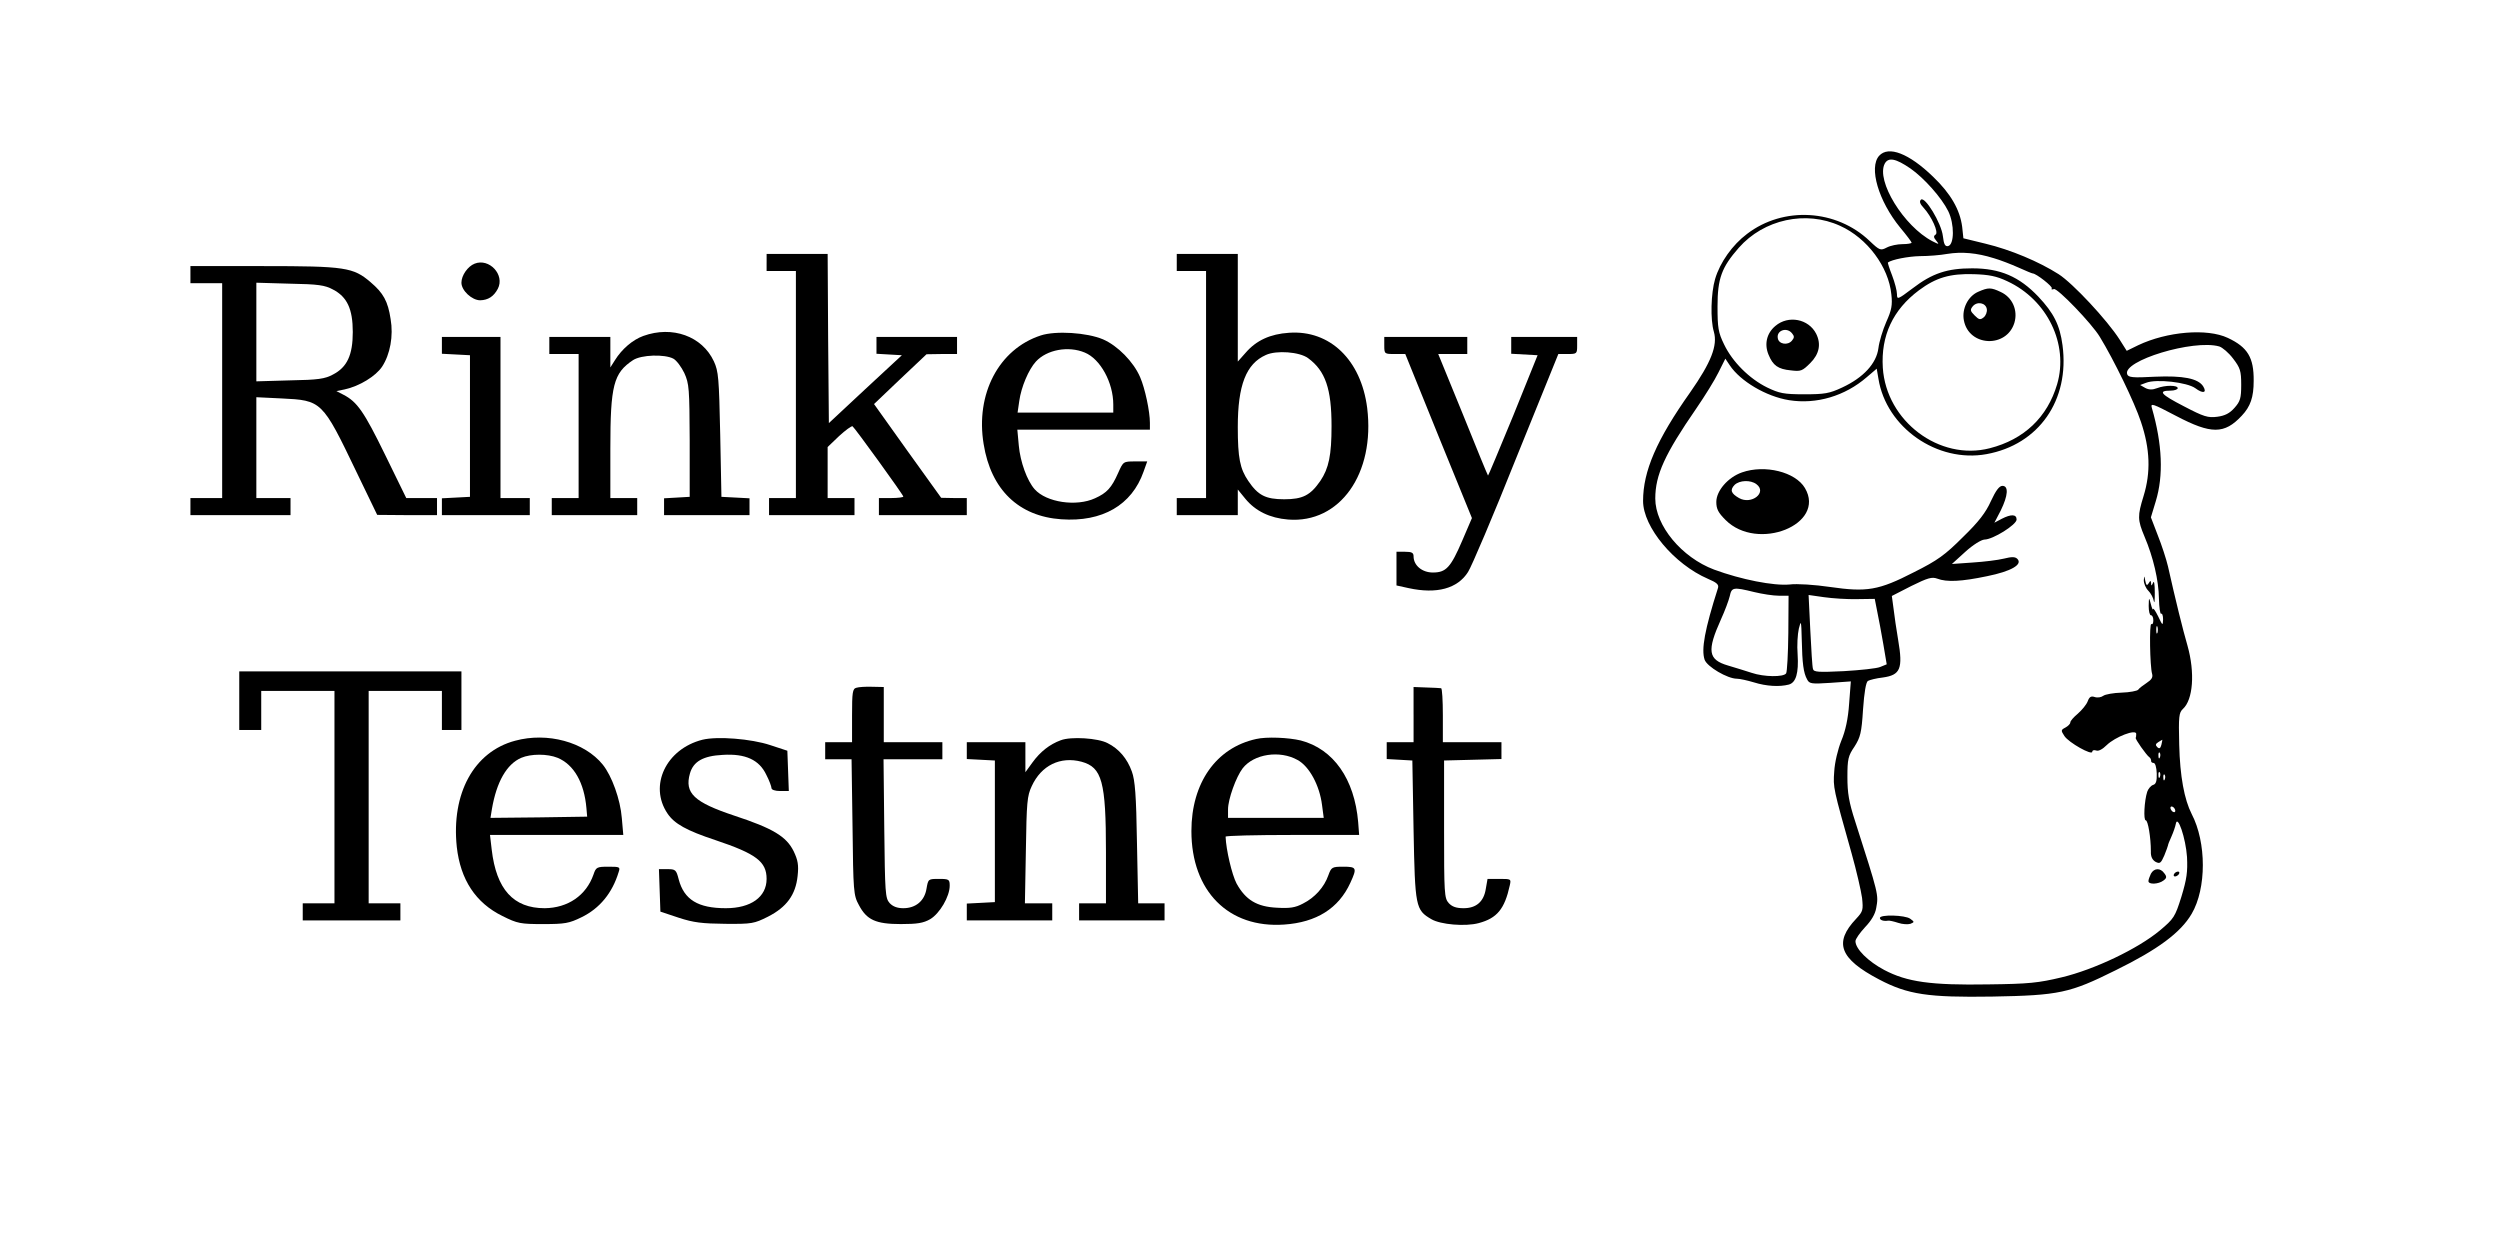 <?xml version="1.0" standalone="no"?>
<!DOCTYPE svg PUBLIC "-//W3C//DTD SVG 20010904//EN"
 "http://www.w3.org/TR/2001/REC-SVG-20010904/DTD/svg10.dtd">
<svg version="1.0" xmlns="http://www.w3.org/2000/svg"
 width="1024pt" height="512pt" viewBox="0 0 1024 512"
 preserveAspectRatio="xMidYMid meet">

<g transform="translate(0,512) scale(0.1,-0.1)"
fill="#000000" stroke="none">
<path d="M7697 4482 c-43 -48 -3 -185 86 -294 26 -31 47 -59 47 -62 0 -3 -17
-6 -37 -6 -21 0 -50 -6 -65 -14 -25 -13 -29 -12 -70 27 -136 130 -353 143
-502 29 -60 -45 -111 -117 -131 -185 -17 -58 -20 -166 -5 -216 16 -56 -11
-125 -97 -248 -138 -195 -193 -323 -193 -445 0 -107 127 -259 266 -319 35 -15
45 -23 41 -37 -55 -172 -69 -252 -55 -294 10 -29 94 -78 132 -78 12 0 43 -7
70 -15 51 -16 105 -19 143 -9 29 8 41 46 36 124 -3 36 0 83 5 105 9 37 10 33
12 -45 2 -98 7 -136 22 -163 9 -18 18 -19 95 -14 l84 6 -7 -91 c-4 -61 -15
-112 -32 -152 -14 -35 -27 -89 -29 -126 -5 -67 -4 -68 71 -335 20 -71 39 -154
43 -183 5 -49 4 -55 -24 -85 -93 -98 -68 -164 94 -249 118 -62 201 -74 463
-70 275 5 317 14 506 108 173 85 266 154 311 231 61 104 61 292 0 409 -30 59
-48 154 -51 284 -3 116 -1 131 15 146 42 38 50 149 19 259 -19 65 -50 191 -80
325 -7 30 -26 88 -42 128 l-28 73 20 66 c32 105 27 233 -16 382 -6 21 1 19
100 -33 143 -75 197 -75 268 1 36 38 49 76 49 143 1 96 -25 138 -106 176 -85
40 -249 26 -367 -30 l-47 -23 -29 46 c-51 80 -192 231 -250 268 -80 51 -196
100 -300 125 l-90 22 -5 47 c-9 70 -47 136 -119 205 -99 96 -183 128 -221 86z
m128 -52 c56 -39 128 -120 155 -175 26 -53 25 -138 -1 -143 -12 -2 -17 7 -21
41 -6 53 -74 165 -90 149 -7 -7 -4 -17 11 -33 33 -36 63 -102 49 -110 -9 -6
-8 -12 3 -25 13 -16 12 -16 -16 -2 -117 61 -232 248 -195 318 15 27 45 21 105
-20z m-288 -235 c111 -50 199 -168 210 -281 5 -44 1 -64 -21 -113 -14 -32 -29
-81 -32 -107 -8 -63 -62 -121 -148 -161 -53 -25 -73 -28 -156 -28 -84 0 -102
4 -152 28 -73 36 -142 105 -176 176 -24 49 -27 68 -27 156 0 115 17 160 87
240 103 117 275 154 415 90z m628 -132 c28 -8 74 -26 103 -39 29 -13 55 -24
58 -24 14 0 83 -54 78 -61 -3 -5 1 -6 9 -3 14 5 155 -141 188 -196 58 -95 142
-268 168 -347 38 -112 41 -208 11 -305 -25 -81 -25 -97 4 -166 36 -85 58 -179
59 -254 1 -37 5 -64 9 -62 4 3 8 -7 8 -23 -1 -27 -2 -26 -20 12 -11 22 -20 36
-21 30 -1 -5 -5 4 -9 20 -8 30 -8 30 -9 -7 0 -21 4 -38 9 -38 6 0 10 -9 10
-21 0 -11 -3 -18 -8 -15 -9 5 -6 -174 3 -204 4 -14 -2 -24 -22 -37 -15 -10
-31 -22 -35 -28 -4 -5 -35 -11 -68 -12 -33 -1 -67 -7 -75 -13 -8 -6 -23 -9
-35 -5 -15 5 -22 1 -29 -18 -5 -13 -23 -35 -40 -50 -17 -14 -31 -30 -31 -36 0
-6 -9 -15 -20 -21 -19 -10 -19 -12 -4 -35 18 -27 114 -81 114 -64 0 6 7 8 16
5 9 -4 26 5 43 22 35 34 121 67 121 46 0 -8 -1 -15 -2 -16 -4 -4 44 -71 55
-79 5 -3 8 -10 8 -15 -1 -5 4 -9 10 -9 7 0 12 -18 13 -43 1 -31 -3 -44 -15
-47 -9 -3 -20 -16 -24 -28 -12 -37 -16 -117 -6 -117 9 0 21 -70 21 -127 -1
-22 6 -35 19 -43 18 -9 22 -6 36 26 8 20 15 39 15 41 0 3 6 19 14 36 8 18 16
41 18 52 7 42 41 -59 46 -135 3 -62 -1 -90 -23 -163 -26 -83 -31 -90 -88 -138
-90 -75 -268 -160 -402 -192 -96 -23 -135 -27 -300 -29 -237 -4 -334 10 -427
59 -66 35 -118 86 -118 118 0 9 18 34 39 57 26 27 42 54 46 79 10 55 10 54
-86 354 -26 80 -32 117 -32 182 0 74 3 87 29 125 24 38 29 56 35 152 5 71 12
112 20 117 7 4 34 11 61 14 72 10 83 36 63 153 -7 42 -16 101 -19 129 l-7 52
80 41 c67 33 84 38 106 30 39 -15 99 -12 204 10 99 20 147 48 124 71 -9 9 -23
9 -55 1 -24 -6 -81 -13 -128 -16 l-85 -6 55 50 c32 29 65 49 78 50 35 0 132
61 132 82 0 22 -22 23 -61 3 l-30 -16 26 50 c30 61 33 101 7 101 -13 0 -27
-19 -47 -62 -21 -47 -50 -85 -115 -148 -73 -73 -103 -95 -201 -144 -144 -74
-192 -82 -344 -60 -61 9 -135 14 -165 10 -65 -6 -198 20 -309 61 -133 50 -241
180 -241 291 0 97 39 182 168 369 35 51 76 117 91 148 l28 56 18 -27 c43 -65
149 -128 243 -143 112 -18 229 17 318 94 l41 35 7 -41 c32 -200 241 -346 443
-309 214 39 341 221 311 446 -11 83 -36 132 -99 199 -78 82 -156 116 -271 116
-102 0 -163 -20 -244 -82 -61 -46 -64 -47 -64 -24 0 14 -9 48 -20 77 -11 28
-19 53 -17 53 16 12 83 25 131 26 34 0 84 4 111 9 61 10 123 4 190 -17z m57
-95 c164 -76 252 -258 204 -422 -40 -135 -135 -226 -276 -262 -206 -53 -424
111 -438 330 -8 131 41 237 148 317 70 52 127 69 225 66 62 -2 93 -8 137 -29z
m868 -267 c13 -4 39 -26 57 -50 29 -38 33 -50 33 -107 0 -55 -4 -68 -27 -94
-20 -23 -40 -33 -71 -37 -38 -5 -55 0 -137 43 -95 49 -108 64 -54 64 16 0 29
5 29 10 0 13 -51 13 -85 0 -18 -7 -33 -7 -48 1 l-21 12 24 9 c42 17 169 2 202
-22 32 -24 49 -19 32 8 -21 32 -82 44 -197 39 -92 -5 -109 -3 -114 10 -21 55
271 144 377 114z m-1905 -1006 c33 -8 78 -15 101 -15 l40 0 -1 -153 c-1 -85
-5 -159 -9 -165 -10 -16 -91 -15 -141 2 -22 7 -66 21 -97 30 -82 24 -87 60
-29 189 16 35 32 78 36 95 8 37 14 38 100 17z m422 -29 l72 1 10 -51 c6 -28
17 -88 25 -134 l14 -83 -27 -11 c-14 -6 -81 -13 -149 -17 -104 -5 -123 -4
-126 9 -3 8 -7 80 -11 159 l-7 144 63 -9 c35 -5 96 -9 136 -8z m1230 -138 c-3
-7 -5 -2 -5 12 0 14 2 19 5 13 2 -7 2 -19 0 -25z m16 -459 c-4 -15 -9 -17 -17
-9 -8 8 -7 13 4 20 8 5 16 10 17 10 0 0 -1 -9 -4 -21z m-6 -51 c-3 -8 -6 -5
-6 6 -1 11 2 17 5 13 3 -3 4 -12 1 -19z m0 -80 c-3 -8 -6 -5 -6 6 -1 11 2 17
5 13 3 -3 4 -12 1 -19z m20 -10 c-3 -8 -6 -5 -6 6 -1 11 2 17 5 13 3 -3 4 -12
1 -19z m43 -129 c0 -6 -4 -7 -10 -4 -5 3 -10 11 -10 16 0 6 5 7 10 4 6 -3 10
-11 10 -16z"/>
<path d="M7272 3785 c-36 -30 -46 -75 -28 -118 18 -44 39 -59 91 -64 41 -5 47
-3 80 30 37 37 45 78 24 120 -31 61 -114 77 -167 32z m68 -30 c10 -12 10 -18
0 -30 -17 -21 -54 -15 -58 9 -7 32 36 48 58 21z"/>
<path d="M7135 3185 c-57 -20 -105 -75 -105 -121 0 -29 8 -44 38 -74 131 -131
413 -18 325 131 -39 66 -164 97 -258 64z m59 -48 c46 -34 -20 -86 -71 -57 -33
19 -38 33 -18 54 20 19 65 21 89 3z"/>
<path d="M8781 2743 c0 -13 8 -32 18 -42 11 -11 21 -30 23 -43 3 -13 4 3 4 35
0 35 -3 51 -7 40 -6 -13 -8 -14 -8 -3 -1 13 -3 13 -10 1 -7 -11 -10 -9 -14 10
-4 23 -4 23 -6 2z"/>
<path d="M8810 1541 c-5 -11 -10 -24 -10 -30 0 -15 41 -13 61 2 14 10 15 16 4
30 -16 23 -42 22 -55 -2z"/>
<path d="M8905 1540 c-3 -5 -2 -10 4 -10 5 0 13 5 16 10 3 6 2 10 -4 10 -5 0
-13 -4 -16 -10z"/>
<path d="M7700 1360 c0 -9 15 -14 34 -11 4 1 23 -3 41 -9 17 -6 40 -7 50 -4
17 7 17 8 -1 21 -21 15 -124 18 -124 3z"/>
<path d="M8103 3925 c-42 -18 -68 -70 -59 -117 20 -108 175 -115 207 -10 15
51 -8 104 -56 126 -40 19 -51 19 -92 1z m35 -71 c2 -11 -4 -27 -13 -34 -14
-11 -19 -10 -37 8 -18 18 -19 23 -8 37 18 22 54 15 58 -11z"/>
<path d="M3140 4045 l0 -35 60 0 60 0 0 -465 0 -465 -55 0 -55 0 0 -35 0 -35
175 0 175 0 0 35 0 35 -55 0 -55 0 0 104 0 105 47 45 c26 24 51 42 55 40 9 -6
208 -281 208 -288 0 -3 -22 -6 -50 -6 l-50 0 0 -35 0 -35 180 0 180 0 0 35 0
35 -52 0 -53 1 -138 192 -137 192 107 102 108 102 63 1 62 0 0 35 0 35 -165 0
-165 0 0 -34 0 -35 52 -3 52 -3 -150 -139 -149 -139 -3 347 -2 346 -125 0
-125 0 0 -35z"/>
<path d="M4820 4045 l0 -35 60 0 60 0 0 -465 0 -465 -60 0 -60 0 0 -35 0 -35
125 0 125 0 0 52 0 53 31 -38 c41 -50 100 -79 175 -85 212 -17 357 188 324
457 -25 197 -153 320 -320 308 -77 -5 -134 -31 -178 -82 l-32 -36 0 221 0 220
-125 0 -125 0 0 -35z m538 -392 c71 -52 96 -126 96 -278 0 -119 -11 -173 -46
-225 -41 -59 -72 -75 -148 -75 -76 0 -107 16 -147 75 -34 50 -43 94 -43 221 0
171 34 259 115 295 43 20 138 13 173 -13z"/>
<path d="M1944 4040 c-28 -11 -54 -48 -54 -78 0 -32 43 -72 77 -72 32 1 55 15
72 47 30 57 -35 127 -95 103z"/>
<path d="M780 3995 l0 -35 65 0 65 0 0 -440 0 -440 -65 0 -65 0 0 -35 0 -35
205 0 205 0 0 35 0 35 -70 0 -70 0 0 206 0 207 103 -5 c165 -8 167 -9 307
-301 l85 -176 123 -1 122 0 0 35 0 35 -63 0 -63 0 -87 178 c-86 176 -114 216
-170 245 l-29 15 34 7 c60 13 127 54 153 93 33 50 47 126 35 195 -11 73 -30
107 -82 151 -71 61 -104 66 -440 66 l-298 0 0 -35z m584 -61 c58 -30 81 -80
81 -174 0 -94 -23 -144 -81 -174 -33 -18 -61 -22 -176 -24 l-138 -4 0 202 0
202 138 -4 c115 -2 143 -6 176 -24z"/>
<path d="M2635 3744 c-44 -16 -88 -54 -116 -99 l-19 -30 0 63 0 62 -125 0
-125 0 0 -35 0 -35 60 0 60 0 0 -295 0 -295 -55 0 -55 0 0 -35 0 -35 175 0
175 0 0 35 0 35 -55 0 -55 0 0 203 c0 259 13 309 93 362 34 22 129 25 165 6
13 -7 33 -34 45 -59 20 -44 21 -64 22 -277 l0 -230 -52 -3 -53 -3 0 -35 0 -34
175 0 175 0 0 35 0 34 -57 3 -58 3 -5 255 c-5 232 -7 259 -26 300 -48 103
-170 147 -289 104z"/>
<path d="M4263 3746 c-172 -56 -268 -240 -234 -445 30 -187 144 -296 318 -308
168 -12 289 58 337 195 l15 42 -49 0 c-49 0 -49 0 -70 -47 -27 -61 -46 -82
-95 -104 -76 -35 -199 -17 -247 37 -31 35 -59 112 -65 179 l-6 65 272 0 271 0
0 28 c0 47 -20 141 -40 187 -27 63 -92 129 -152 155 -66 28 -194 36 -255 16z
m180 -70 c64 -26 117 -123 117 -213 l0 -33 -196 0 -196 0 7 48 c8 57 38 128
68 161 45 49 133 65 200 37z"/>
<path d="M1810 3705 l0 -34 58 -3 57 -3 0 -290 0 -290 -57 -3 -58 -3 0 -34 0
-35 180 0 180 0 0 35 0 35 -60 0 -60 0 0 330 0 330 -120 0 -120 0 0 -35z"/>
<path d="M5670 3705 c0 -35 1 -35 43 -35 l43 0 136 -336 137 -336 -39 -91
c-48 -112 -67 -132 -121 -132 -44 0 -79 29 -79 66 0 15 -7 19 -35 19 l-35 0 0
-69 0 -69 50 -11 c115 -25 200 -2 243 66 14 21 103 230 197 466 l173 427 38 0
c38 0 39 1 39 35 l0 35 -135 0 -135 0 0 -35 0 -34 54 -3 54 -3 -100 -248 c-56
-136 -102 -246 -103 -245 -2 2 -48 114 -103 251 l-101 247 60 0 59 0 0 35 0
35 -170 0 -170 0 0 -35z"/>
<path d="M980 2250 l0 -120 45 0 45 0 0 80 0 80 150 0 150 0 0 -435 0 -435
-65 0 -65 0 0 -35 0 -35 200 0 200 0 0 35 0 35 -65 0 -65 0 0 435 0 435 150 0
150 0 0 -80 0 -80 40 0 40 0 0 120 0 120 -455 0 -455 0 0 -120z"/>
<path d="M3508 2303 c-16 -4 -18 -18 -18 -114 l0 -109 -55 0 -55 0 0 -35 0
-35 54 0 54 0 4 -277 c3 -265 4 -280 26 -320 32 -61 69 -78 172 -78 67 0 92 4
120 20 39 23 80 93 80 137 0 26 -3 28 -44 28 -44 0 -44 0 -51 -40 -8 -50 -44
-80 -95 -80 -25 0 -43 7 -56 21 -18 20 -19 42 -22 305 l-3 284 121 0 120 0 0
35 0 35 -120 0 -120 0 0 113 0 113 -47 1 c-27 1 -56 -1 -65 -4z"/>
<path d="M5790 2193 l0 -113 -55 0 -55 0 0 -34 0 -35 53 -3 52 -3 5 -285 c6
-315 8 -327 73 -365 37 -22 139 -31 194 -16 75 20 106 58 127 154 6 27 6 27
-43 27 l-48 0 -7 -40 c-8 -53 -39 -80 -91 -80 -30 0 -47 6 -61 21 -18 20 -19
40 -19 303 l0 281 118 3 117 3 0 34 0 35 -120 0 -120 0 0 110 c0 61 -3 110 -7
111 -5 1 -32 2 -60 3 l-53 2 0 -113z"/>
<path d="M2110 2086 c-169 -45 -262 -216 -239 -435 15 -134 77 -229 187 -283
62 -31 74 -33 167 -33 89 0 106 3 157 28 74 36 126 99 152 185 7 21 5 22 -42
22 -47 0 -51 -2 -61 -32 -30 -86 -105 -137 -200 -138 -128 0 -198 77 -217 240
l-7 60 273 0 273 0 -6 69 c-6 77 -41 173 -78 219 -75 93 -227 134 -359 98z
m174 -70 c67 -28 109 -102 118 -206 l3 -35 -198 -3 -198 -2 6 37 c19 110 60
183 120 209 40 17 107 17 149 0z"/>
<path d="M2877 2090 c-149 -38 -220 -188 -143 -302 28 -42 78 -70 196 -109
167 -56 210 -88 210 -159 0 -74 -64 -120 -167 -120 -114 0 -171 35 -193 118
-10 39 -13 42 -46 42 l-35 0 3 -87 3 -87 75 -25 c61 -20 96 -24 191 -25 109
-1 118 1 174 29 77 39 114 90 122 167 5 45 1 65 -16 101 -30 61 -85 94 -243
146 -165 55 -205 92 -182 173 14 49 54 72 134 76 93 6 150 -20 179 -82 12 -23
21 -48 21 -54 0 -7 15 -12 35 -12 l36 0 -3 83 -3 82 -70 23 c-78 26 -217 37
-278 22z"/>
<path d="M4345 2088 c-46 -17 -84 -47 -116 -91 l-29 -40 0 61 0 62 -120 0
-120 0 0 -35 0 -34 58 -3 57 -3 0 -290 0 -290 -57 -3 -58 -3 0 -34 0 -35 175
0 175 0 0 35 0 35 -56 0 -56 0 4 218 c3 195 5 222 24 262 39 85 117 123 204
100 84 -23 100 -81 100 -370 l0 -210 -55 0 -55 0 0 -35 0 -35 175 0 175 0 0
35 0 35 -54 0 -54 0 -5 248 c-3 195 -8 257 -21 292 -19 53 -53 93 -99 116 -39
21 -151 28 -192 12z"/>
<path d="M5145 2093 c-164 -36 -265 -180 -265 -377 0 -246 152 -399 380 -383
132 9 223 66 271 171 28 61 26 66 -29 66 -46 0 -49 -2 -61 -35 -17 -49 -56
-92 -104 -116 -32 -17 -54 -20 -107 -17 -82 4 -128 32 -165 99 -19 36 -43 138
-45 192 0 4 123 7 274 7 l273 0 -4 53 c-15 176 -101 299 -235 334 -50 12 -140
16 -183 6z m170 -86 c48 -26 90 -104 100 -184 l7 -53 -196 0 -196 0 0 35 c0
41 33 133 60 168 46 59 152 75 225 34z"/>
</g>
</svg>
